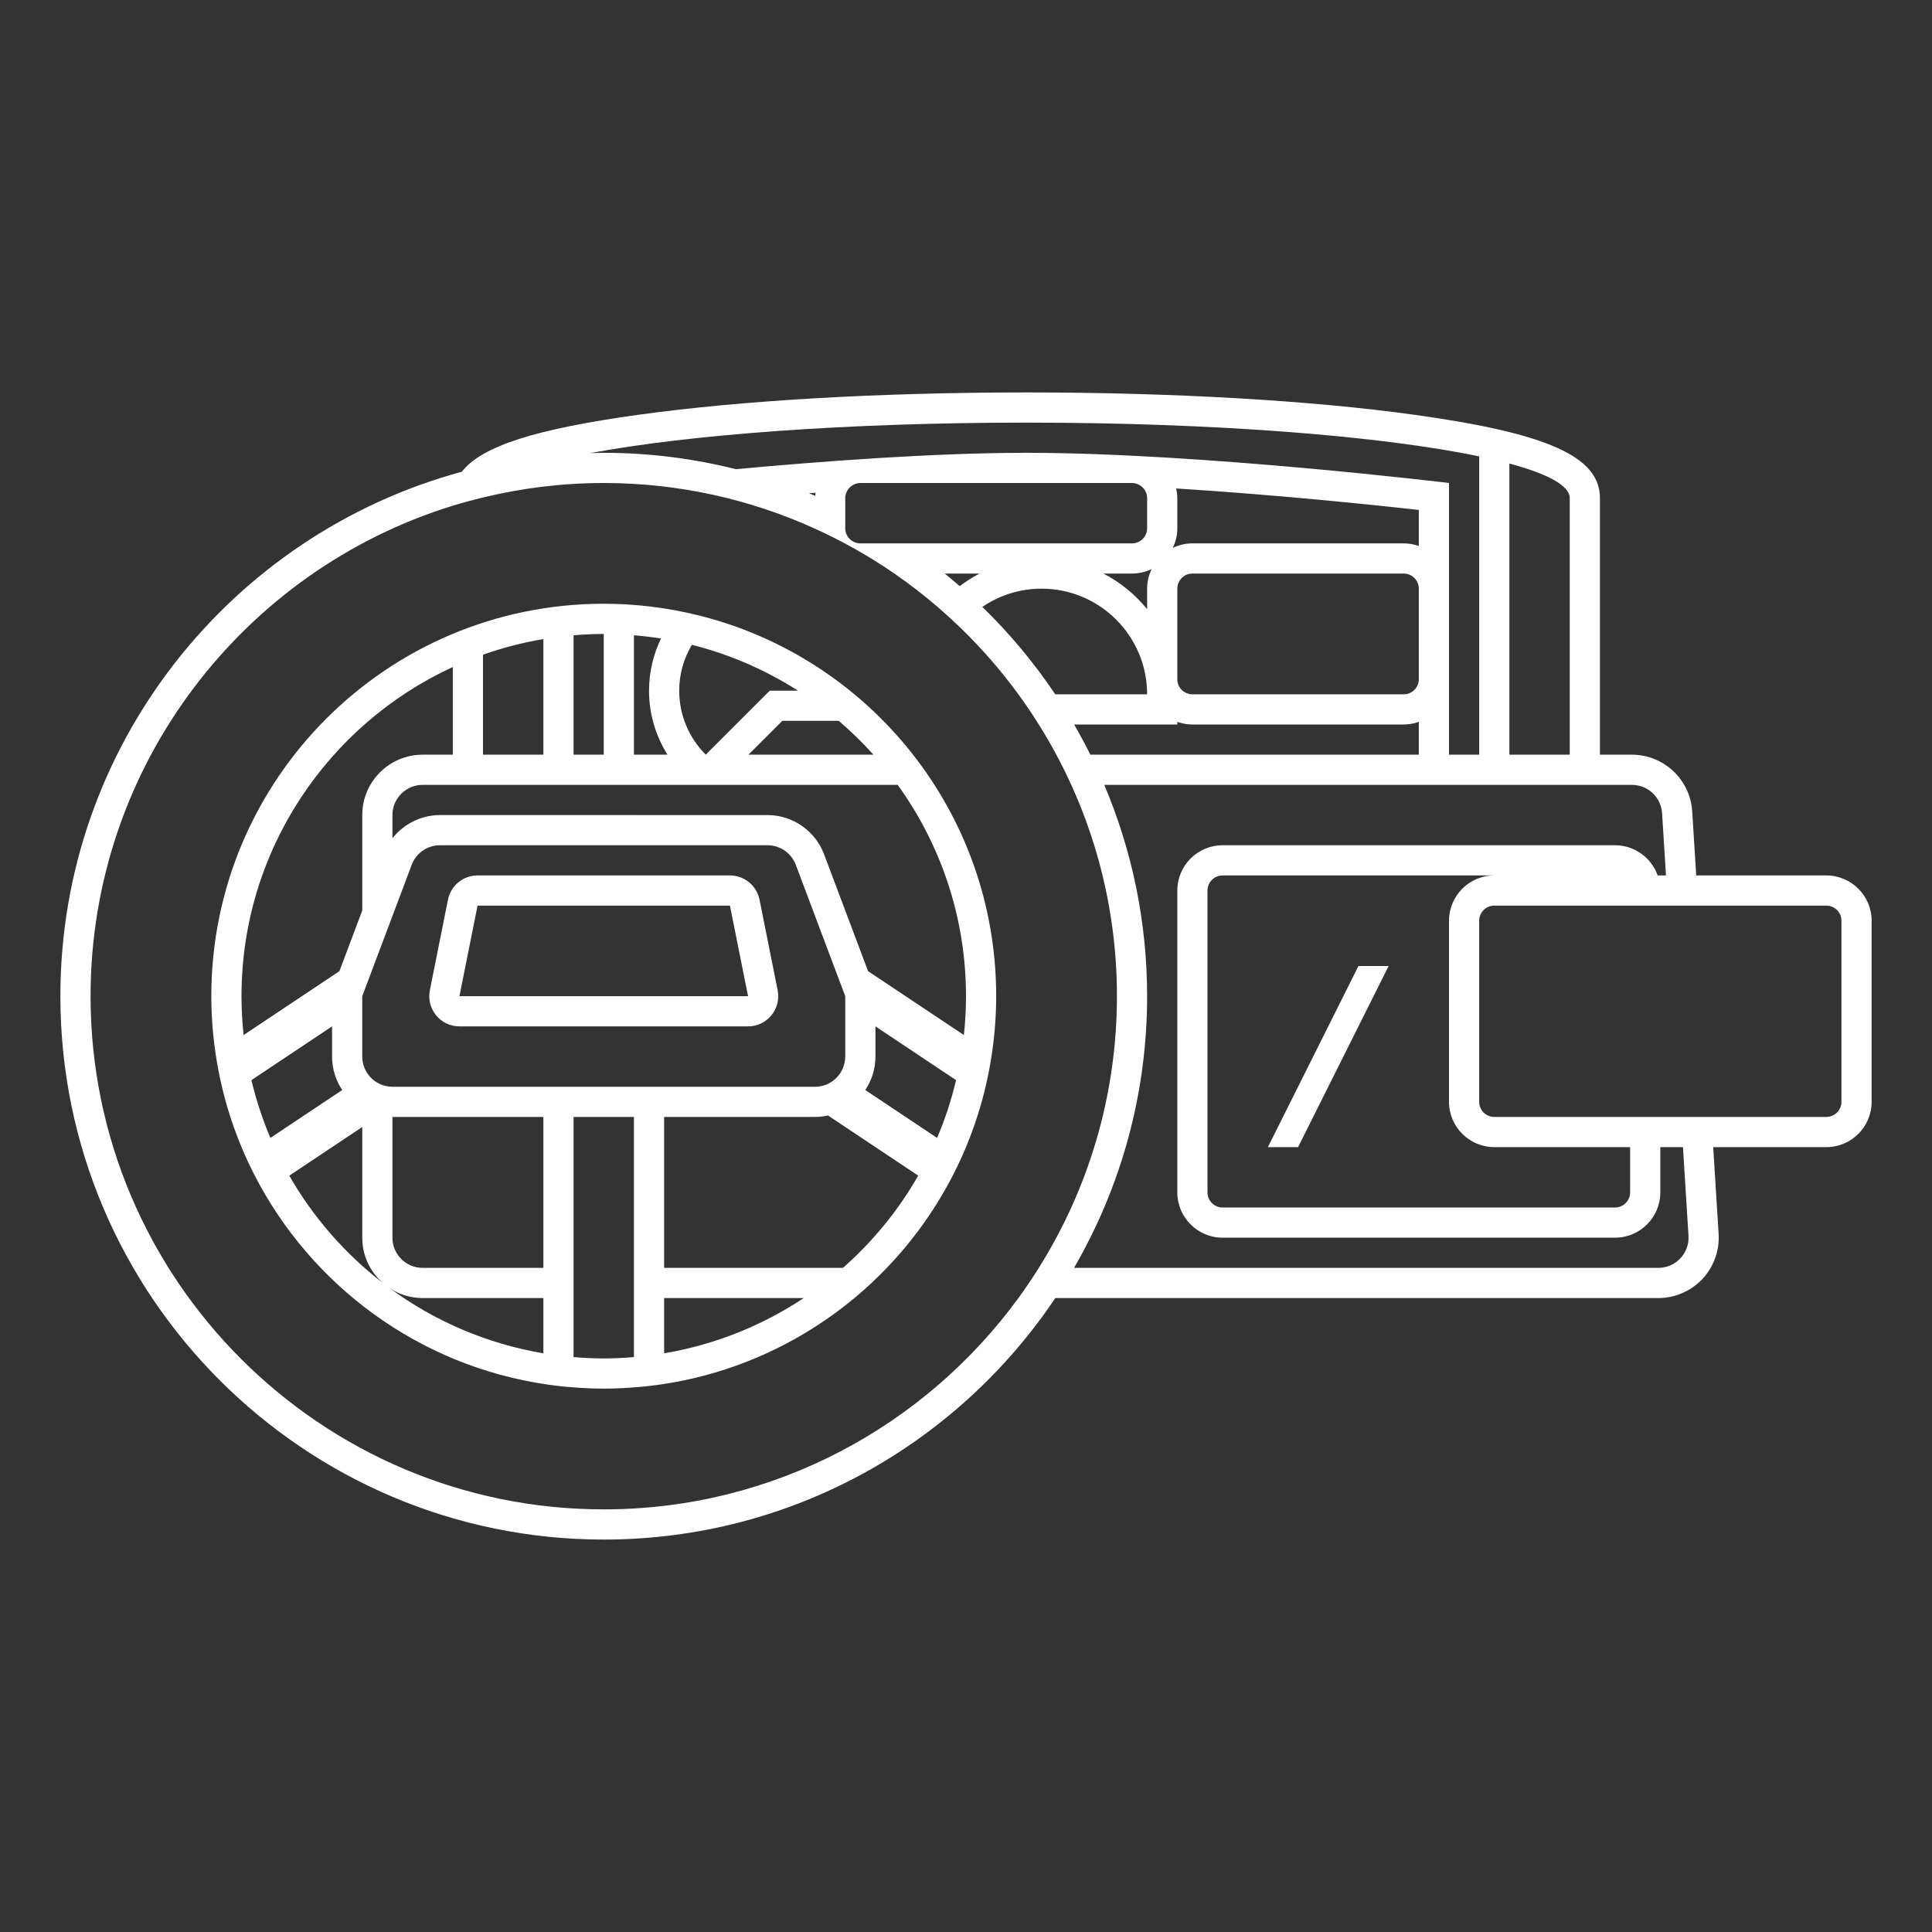 <?xml version="1.0" encoding="iso-8859-1"?>
<!-- Generator: Adobe Illustrator 28.1.0, SVG Export Plug-In . SVG Version: 6.00 Build 0)  -->
<svg version="1.1" id="Layer_1" xmlns="http://www.w3.org/2000/svg" xmlns:xlink="http://www.w3.org/1999/xlink" x="0px" y="0px"
	 viewBox="0 0 256 256" style="enable-background:new 0 0 256 256;" xml:space="preserve">
<rect x="0" y="0" width="256" height="256" fill="#333333" stroke="none"/>
<g>
	<path style="fill:#FFFFFF;" d="M103.043,131.216l-2.4-12c-0.374-1.87-2.016-3.216-3.922-3.216H63.279
		c-1.907,0-3.548,1.346-3.922,3.216l-2.4,12c-0.495,2.475,1.398,4.784,3.922,4.784h38.242
		C101.645,136,103.538,133.691,103.043,131.216z M63.279,120h33.442l2.4,12H60.879L63.279,120z"/>
	<path style="fill:#FFFFFF;" d="M242,116h-17.242l-0.531-8.499c-0.263-4.206-3.77-7.501-7.984-7.501H212V66
		c0-5.487-6.88-8.581-24.538-11.033C173.686,53.054,155.41,52,136,52s-37.686,1.054-51.462,2.967
		c-13.509,1.876-20.704,4.129-23.342,7.54C30.587,70.799,8,98.805,8,132c0,39.701,32.299,72,72,72c24.91,0,46.901-12.719,59.833-32
		h79.909c2.199,0,4.325-0.919,5.831-2.522c1.506-1.603,2.291-3.781,2.154-5.977L227.008,152H242c3.308,0,6-2.692,6-6v-24
		C248,118.692,245.308,116,242,116z M208,66c0,0.685,0,34,0,34h-8V61.42C205.101,62.793,208,64.349,208,66z M136,56
		c25.05,0,47.102,1.778,60,4.473V100h-4V90V78V64c0,0-32.988-4-56-4c-12.158,0-27.097,1.116-38.488,2.17
		C91.904,60.758,86.04,60,80,60c-0.614,0-1.22,0.031-1.831,0.046C91.286,57.592,112.299,56,136,56z M142.324,96H152h4v-0.35
		c0.627,0.223,1.298,0.35,2,0.35h28c0.702,0,1.373-0.127,2-0.35V96v4h-43.522C143.801,98.642,143.083,97.308,142.324,96z
		 M130.165,80.419C132.403,78.902,135.092,78,138,78c7.732,0,14,6.268,14,14h-12.171C137.015,87.808,133.772,83.927,130.165,80.419z
		 M125.185,76h4.607c-0.927,0.477-1.797,1.045-2.622,1.668C126.517,77.102,125.857,76.543,125.185,76z M107.202,65.359
		c0.286-0.023,0.573-0.045,0.861-0.067c-0.017,0.135-0.029,0.271-0.036,0.408C107.753,65.584,107.477,65.472,107.202,65.359z
		 M112,70v-2.472V66c0-0.375,0.11-0.722,0.29-1.023l0,0c0.169-0.282,0.406-0.517,0.686-0.687c0.025-0.015,0.051-0.028,0.076-0.041
		c0.111-0.061,0.228-0.109,0.351-0.148c0.039-0.012,0.077-0.026,0.117-0.036C113.674,64.026,113.833,64,114,64h36
		c0.127,0,0.25,0.015,0.37,0.037c0.07,0.014,0.137,0.036,0.204,0.057c0.042,0.013,0.085,0.024,0.126,0.039
		c0.089,0.035,0.175,0.076,0.258,0.122c0.011,0.006,0.023,0.012,0.035,0.019c0.092,0.054,0.18,0.114,0.263,0.182
		C151.706,64.822,152,65.374,152,66v4c0,1.105-0.895,2-2,2h-30.26H114C112.895,72,112,71.105,112,70z M186,92h-28
		c-1.105,0-2-0.895-2-2V78c0-1.105,0.895-2,2-2h28c1.105,0,2,0.895,2,2v12C188,91.105,187.105,92,186,92z M188,72.35
		c-0.627-0.223-1.298-0.35-2-0.35h-28c-0.933,0-1.813,0.22-2.602,0.602C155.78,71.813,156,70.933,156,70v-4
		c0-0.441-0.065-0.864-0.158-1.277c13.278,0.834,26.151,2.176,32.158,2.845V72.35z M146.209,76H150c0.933,0,1.813-0.22,2.602-0.602
		C152.22,76.187,152,77.067,152,78v2.723C150.424,78.775,148.455,77.157,146.209,76z M80,200c-37.495,0-68-30.505-68-68
		c0-30.537,20.235-56.433,48-64.994l0,0c0,0,0,0,0,0c0.739-0.228,1.487-0.433,2.236-0.636c0.59-0.157,1.182-0.309,1.778-0.453
		C69.144,64.675,74.494,64,80,64c9.981,0,19.456,2.179,28.003,6.058c0.914,0.415,1.817,0.849,2.709,1.302
		c0.02,0.01,0.041,0.021,0.061,0.031c0.868,0.442,1.725,0.902,2.571,1.379c0.061,0.034,0.121,0.07,0.181,0.104
		c0.815,0.463,1.621,0.941,2.415,1.437c0.077,0.048,0.151,0.098,0.228,0.146c0.793,0.499,1.576,1.011,2.346,1.542
		c1.989,1.372,3.896,2.851,5.724,4.422l0,0c1.009,0.867,1.993,1.762,2.949,2.685l0,0c2.833,2.735,5.431,5.709,7.757,8.896
		c0.948,1.298,1.849,2.631,2.704,3.996C144.198,106.448,148,118.785,148,132s-3.802,25.552-10.351,36.001
		c-0.855,1.365-1.757,2.698-2.704,3.996C122.567,188.954,102.554,200,80,200z M223.734,163.75c0.144,2.303-1.685,4.25-3.992,4.25
		h-77.429c6.147-10.599,9.686-22.89,9.686-36c0-9.928-2.027-19.389-5.679-28H196h4h12h4.242c2.112,0,3.86,1.642,3.992,3.75
		l0.516,8.25h-1.1c-0.826-2.327-3.044-4-5.65-4h-52c-3.308,0-6,2.692-6,6v40c0,3.308,2.692,6,6,6h52c3.308,0,6-2.692,6-6v-6h3
		L223.734,163.75z M198,152h18v6c0,1.105-0.895,2-2,2h-52c-1.105,0-2-0.895-2-2v-40c0-1.105,0.895-2,2-2h36c-3.308,0-6,2.692-6,6v24
		C192,149.308,194.692,152,198,152z M244,146c0,1.105-0.895,2-2,2h-44c-1.105,0-2-0.895-2-2v-24c0-1.105,0.895-2,2-2h44
		c1.105,0,2,0.895,2,2V146z"/>
	<polygon style="fill:#FFFFFF;" points="176,136 172,144 168,152 172,152 176,144 180,136 184,128 180,128 	"/>
	<path style="fill:#FFFFFF;" d="M131.253,140.745c0.482-2.845,0.747-5.763,0.747-8.745c0-24.471-16.908-44.982-39.676-50.518
		c-0.017-0.004-0.034-0.008-0.052-0.012C88.336,80.517,84.229,80,80,80c-28.719,0-52,23.281-52,52c0,2.982,0.265,5.901,0.747,8.745
		c0,0,0,0.001,0,0.002l0,0c0.888,5.241,2.56,10.212,4.892,14.795c0.008,0.015,0.016,0.03,0.023,0.045
		c7.52,14.742,21.855,25.42,38.862,27.87c0.604,0.087,1.211,0.165,1.821,0.231c0.28,0.03,0.561,0.056,0.843,0.081
		c0.545,0.05,1.092,0.092,1.642,0.125c0.256,0.015,0.511,0.033,0.768,0.044C78.394,183.976,79.194,184,80,184
		s1.606-0.024,2.402-0.061c0.257-0.012,0.512-0.029,0.768-0.044c0.55-0.033,1.097-0.075,1.642-0.125
		c0.281-0.026,0.563-0.051,0.843-0.081c0.611-0.066,1.217-0.144,1.821-0.231c10.704-1.542,20.349-6.342,27.906-13.365
		c0.037-0.034,0.072-0.069,0.109-0.104c0.689-0.644,1.358-1.307,2.011-1.988c0,0,0,0,0,0l0,0c3.519-3.665,6.504-7.843,8.835-12.413
		c0.008-0.015,0.016-0.03,0.023-0.045c2.332-4.582,4.003-9.554,4.892-14.795l0,0C131.253,140.747,131.253,140.746,131.253,140.745z
		 M127.72,137.147l-12.695-8.463l-5.836-15.502c-1.167-3.099-4.175-5.181-7.487-5.181H58.298c-2.488,0-4.804,1.176-6.298,3.075V108
		c0-2.209,1.791-4,4-4h4h12h4h42.95c5.686,7.888,9.05,17.556,9.05,28C128,133.739,127.902,135.455,127.72,137.147z M126.685,143.123
		c-0.63,2.642-1.467,5.203-2.515,7.657l-9.517-6.345c0.85-1.27,1.347-2.795,1.347-4.435v-4L126.685,143.123z M56,172h16v7.321
		c-7.504-1.265-14.42-4.272-20.318-8.597C52.929,171.528,54.409,172,56,172z M52,164v-16h20v20H56C53.791,168,52,166.209,52,164z
		 M80,180c-1.348,0-2.68-0.07-4-0.18V176v-4v-4v-4v-16h8v16v4v4v4v3.82C82.68,179.93,81.348,180,80,180z M84,144h-8h-4H56h-4
		c-2.209,0-4-1.791-4-4v-8l4-10.625l0.113-0.301l2.441-6.484c0.587-1.559,2.078-2.591,3.744-2.591h43.405
		c0.416,0,0.822,0.065,1.205,0.186s0.744,0.299,1.071,0.525c0.327,0.226,0.621,0.502,0.869,0.818
		c0.248,0.316,0.452,0.673,0.598,1.062l2.553,6.782l1.32,3.507L112,132v1.333V140c0,0.248-0.03,0.487-0.073,0.722
		c-0.013,0.074-0.032,0.144-0.05,0.217c-0.04,0.164-0.089,0.324-0.149,0.479c-0.027,0.072-0.052,0.143-0.083,0.213
		c-0.092,0.204-0.195,0.401-0.318,0.586C110.61,143.291,109.389,144,108,144h-4H88H84z M88,172h18.493
		c-5.482,3.643-11.751,6.184-18.493,7.321V172z M64,86.752c2.574-0.913,5.247-1.609,8-2.073V100h-8C64,100,64,93.832,64,86.752z
		 M84,96v-4v-7.82c1.208,0.1,2.406,0.237,3.588,0.426C86.575,86.697,86,89.038,86,91.515c0,3.051,0.862,5.964,2.447,8.485H84V96z
		 M105.737,91.515H102c0,0-4.971,4.971-8.485,8.485C91.343,97.829,90,94.828,90,91.515c0-2.221,0.62-4.29,1.674-6.072
		C96.727,86.71,101.459,88.785,105.737,91.515z M115.739,100H99.172l4.485-4.485h7.481C112.768,96.908,114.308,98.404,115.739,100z
		 M80,100h-4V84.18c1.32-0.11,2.652-0.18,4-0.18V100z M60,88.382V100h-4c-4.411,0-8,3.589-8,8v12.647l-3.026,8.037l-12.695,8.463
		C32.098,135.455,32,133.739,32,132C32,112.669,43.493,95.981,60,88.382z M45.347,144.435l-9.517,6.345
		c-1.047-2.454-1.885-5.015-2.515-7.657L44,136v4C44,141.64,44.497,143.165,45.347,144.435z M38.331,155.78L48,149.333V164
		c0,2.395,1.063,4.542,2.736,6.009C45.722,166.14,41.495,161.303,38.331,155.78z M88,168v-20h20c0.589,0,1.162-0.068,1.715-0.19
		l11.954,7.969c-2.638,4.605-6.014,8.732-9.971,12.22H88z"/>
</g>
</svg>

